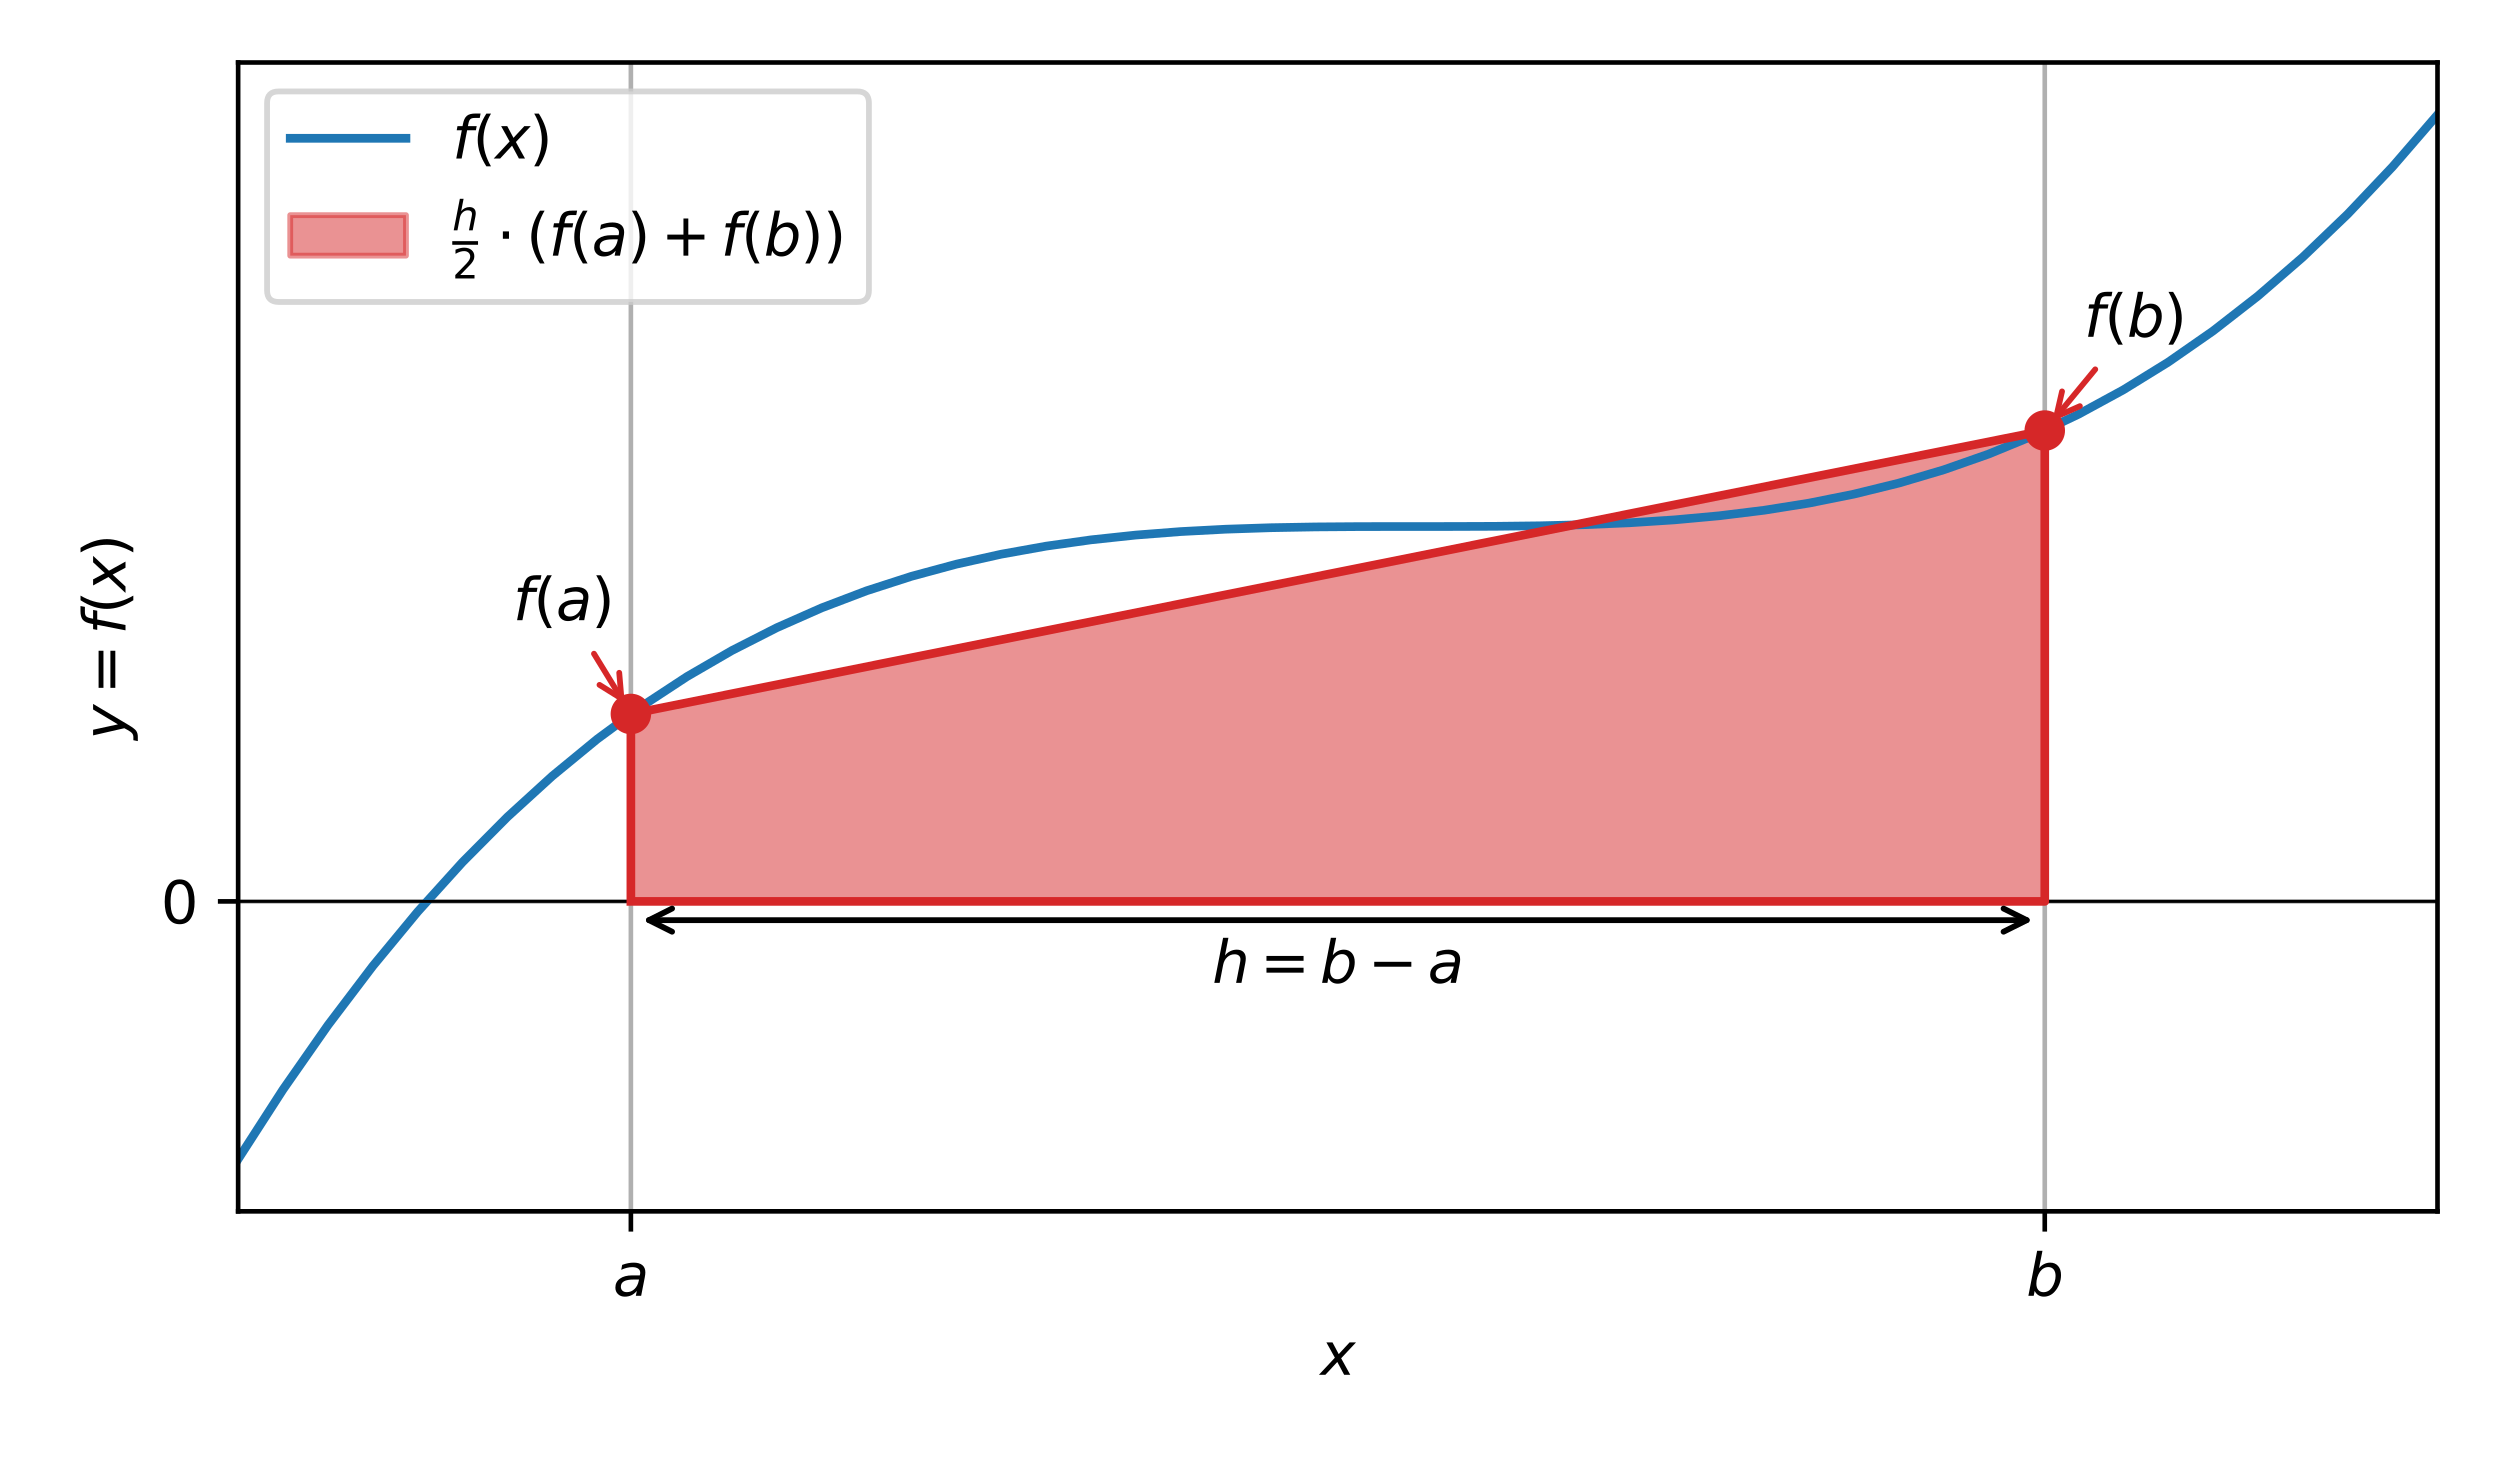<?xml version="1.0" encoding="utf-8" standalone="no"?>
<!DOCTYPE svg PUBLIC "-//W3C//DTD SVG 1.1//EN"
  "http://www.w3.org/Graphics/SVG/1.1/DTD/svg11.dtd">
<svg xmlns:xlink="http://www.w3.org/1999/xlink" width="432pt" height="252pt" viewBox="0 0 432 252" xmlns="http://www.w3.org/2000/svg" version="1.1">
 <defs>
  <style type="text/css">*{stroke-linejoin: round; stroke-linecap: butt}</style>
 </defs>
 <g id="figure_1">
  <g id="patch_1">
   <path d="M 0 252 
L 432 252 
L 432 0 
L 0 0 
z
" style="fill: #ffffff"/>
  </g>
  <g id="axes_1">
   <g id="patch_2">
    <path d="M 41.15 209.32 
L 421.2 209.32 
L 421.2 10.8 
L 41.15 10.8 
z
" style="fill: #ffffff"/>
   </g>
   <g id="FillBetweenPolyCollection_1">
    <defs>
     <path id="m25bb148681" d="M 109.016 -96.239 
L 109.016 -128.628 
L 353.334 -177.601 
L 353.334 -96.239 
L 353.334 -96.239 
L 109.016 -96.239 
z
" style="stroke: #d62728; stroke-opacity: 0.5"/>
    </defs>
    <g clip-path="url(#p9abf2d24ad)">
     <use xlink:href="#m25bb148681" x="0" y="252" style="fill: #d62728; fill-opacity: 0.5; stroke: #d62728; stroke-opacity: 0.5"/>
    </g>
   </g>
   <g id="matplotlib.axis_1">
    <g id="xtick_1">
     <g id="line2d_1">
      <path d="M 109.016 209.32 
L 109.016 10.8 
" clip-path="url(#p9abf2d24ad)" style="fill: none; stroke: #b0b0b0; stroke-width: 0.8; stroke-linecap: square"/>
     </g>
     <g id="line2d_2">
      <defs>
       <path id="m4bd6cb9630" d="M 0 0 
L 0 3.5 
" style="stroke: #000000; stroke-width: 0.8"/>
      </defs>
      <g>
       <use xlink:href="#m4bd6cb9630" x="109.016" y="209.32" style="stroke: #000000; stroke-width: 0.8"/>
      </g>
     </g>
     <g id="text_1">
      <!-- $a$ -->
      <g transform="translate(105.916 223.918) scale(0.1 -0.1)">
       <defs>
        <path id="DejaVuSans-Oblique-61" d="M 3438 1997 
L 3047 0 
L 2472 0 
L 2578 531 
Q 2325 219 2001 64 
Q 1678 -91 1281 -91 
Q 834 -91 548 182 
Q 263 456 263 884 
Q 263 1497 752 1853 
Q 1241 2209 2100 2209 
L 2900 2209 
L 2931 2363 
Q 2938 2388 2941 2417 
Q 2944 2447 2944 2509 
Q 2944 2788 2717 2942 
Q 2491 3097 2081 3097 
Q 1800 3097 1504 3025 
Q 1209 2953 897 2809 
L 997 3341 
Q 1322 3463 1633 3523 
Q 1944 3584 2234 3584 
Q 2853 3584 3176 3315 
Q 3500 3047 3500 2534 
Q 3500 2431 3484 2292 
Q 3469 2153 3438 1997 
z
M 2816 1759 
L 2241 1759 
Q 1534 1759 1195 1570 
Q 856 1381 856 984 
Q 856 709 1029 553 
Q 1203 397 1509 397 
Q 1978 397 2328 733 
Q 2678 1069 2791 1631 
L 2816 1759 
z
" transform="scale(0.016)"/>
       </defs>
       <use xlink:href="#DejaVuSans-Oblique-61"/>
      </g>
     </g>
    </g>
    <g id="xtick_2">
     <g id="line2d_3">
      <path d="M 353.334 209.32 
L 353.334 10.8 
" clip-path="url(#p9abf2d24ad)" style="fill: none; stroke: #b0b0b0; stroke-width: 0.8; stroke-linecap: square"/>
     </g>
     <g id="line2d_4">
      <g>
       <use xlink:href="#m4bd6cb9630" x="353.334" y="209.32" style="stroke: #000000; stroke-width: 0.8"/>
      </g>
     </g>
     <g id="text_2">
      <!-- $b$ -->
      <g transform="translate(350.134 223.918) scale(0.1 -0.1)">
       <defs>
        <path id="DejaVuSans-Oblique-62" d="M 3169 2138 
Q 3169 2591 2961 2847 
Q 2753 3103 2388 3103 
Q 2122 3103 1889 2973 
Q 1656 2844 1484 2597 
Q 1303 2338 1198 1995 
Q 1094 1653 1094 1313 
Q 1094 881 1298 636 
Q 1503 391 1863 391 
Q 2134 391 2365 517 
Q 2597 644 2772 891 
Q 2950 1147 3059 1487 
Q 3169 1828 3169 2138 
z
M 1381 2969 
Q 1594 3256 1914 3420 
Q 2234 3584 2584 3584 
Q 3122 3584 3439 3221 
Q 3756 2859 3756 2241 
Q 3756 1734 3570 1259 
Q 3384 784 3041 416 
Q 2816 172 2522 40 
Q 2228 -91 1906 -91 
Q 1566 -91 1316 65 
Q 1066 222 909 531 
L 806 0 
L 231 0 
L 1178 4863 
L 1753 4863 
L 1381 2969 
z
" transform="scale(0.016)"/>
       </defs>
       <use xlink:href="#DejaVuSans-Oblique-62" transform="translate(0 0.016)"/>
      </g>
     </g>
    </g>
    <g id="text_3">
     <!-- $x$ -->
     <g transform="translate(228.175 237.597) scale(0.1 -0.1)">
      <defs>
       <path id="DejaVuSans-Oblique-78" d="M 3841 3500 
L 2234 1784 
L 3219 0 
L 2559 0 
L 1819 1388 
L 531 0 
L -166 0 
L 1556 1844 
L 641 3500 
L 1300 3500 
L 1972 2234 
L 3144 3500 
L 3841 3500 
z
" transform="scale(0.016)"/>
      </defs>
      <use xlink:href="#DejaVuSans-Oblique-78" transform="translate(0 0.312)"/>
     </g>
    </g>
   </g>
   <g id="matplotlib.axis_2">
    <g id="ytick_1">
     <g id="line2d_5">
      <path d="M 41.15 155.761 
L 421.2 155.761 
" clip-path="url(#p9abf2d24ad)" style="fill: none; stroke: #b0b0b0; stroke-width: 0.8; stroke-linecap: square"/>
     </g>
     <g id="line2d_6">
      <defs>
       <path id="md1f5414498" d="M 0 0 
L -3.5 0 
" style="stroke: #000000; stroke-width: 0.8"/>
      </defs>
      <g>
       <use xlink:href="#md1f5414498" x="41.15" y="155.761" style="stroke: #000000; stroke-width: 0.8"/>
      </g>
     </g>
     <g id="text_4">
      <!-- 0 -->
      <g transform="translate(27.788 159.56) scale(0.1 -0.1)">
       <defs>
        <path id="DejaVuSans-30" d="M 2034 4250 
Q 1547 4250 1301 3770 
Q 1056 3291 1056 2328 
Q 1056 1369 1301 889 
Q 1547 409 2034 409 
Q 2525 409 2770 889 
Q 3016 1369 3016 2328 
Q 3016 3291 2770 3770 
Q 2525 4250 2034 4250 
z
M 2034 4750 
Q 2819 4750 3233 4129 
Q 3647 3509 3647 2328 
Q 3647 1150 3233 529 
Q 2819 -91 2034 -91 
Q 1250 -91 836 529 
Q 422 1150 422 2328 
Q 422 3509 836 4129 
Q 1250 4750 2034 4750 
z
" transform="scale(0.016)"/>
       </defs>
       <use xlink:href="#DejaVuSans-30"/>
      </g>
     </g>
    </g>
    <g id="text_5">
     <!-- $y=f(x)$ -->
     <g transform="translate(21.688 127.81) rotate(-90) scale(0.1 -0.1)">
      <defs>
       <path id="DejaVuSans-Oblique-79" d="M 1588 -325 
Q 1188 -997 936 -1164 
Q 684 -1331 294 -1331 
L -159 -1331 
L -63 -850 
L 269 -850 
Q 509 -850 678 -719 
Q 847 -588 1056 -206 
L 1234 128 
L 459 3500 
L 1069 3500 
L 1650 819 
L 3256 3500 
L 3859 3500 
L 1588 -325 
z
" transform="scale(0.016)"/>
       <path id="DejaVuSans-3d" d="M 678 2906 
L 4684 2906 
L 4684 2381 
L 678 2381 
L 678 2906 
z
M 678 1631 
L 4684 1631 
L 4684 1100 
L 678 1100 
L 678 1631 
z
" transform="scale(0.016)"/>
       <path id="DejaVuSans-Oblique-66" d="M 3059 4863 
L 2969 4384 
L 2419 4384 
Q 2106 4384 1964 4261 
Q 1822 4138 1753 3809 
L 1691 3500 
L 2638 3500 
L 2553 3053 
L 1606 3053 
L 1013 0 
L 434 0 
L 1031 3053 
L 481 3053 
L 563 3500 
L 1113 3500 
L 1159 3744 
Q 1278 4363 1576 4613 
Q 1875 4863 2516 4863 
L 3059 4863 
z
" transform="scale(0.016)"/>
       <path id="DejaVuSans-28" d="M 1984 4856 
Q 1566 4138 1362 3434 
Q 1159 2731 1159 2009 
Q 1159 1288 1364 580 
Q 1569 -128 1984 -844 
L 1484 -844 
Q 1016 -109 783 600 
Q 550 1309 550 2009 
Q 550 2706 781 3412 
Q 1013 4119 1484 4856 
L 1984 4856 
z
" transform="scale(0.016)"/>
       <path id="DejaVuSans-29" d="M 513 4856 
L 1013 4856 
Q 1481 4119 1714 3412 
Q 1947 2706 1947 2009 
Q 1947 1309 1714 600 
Q 1481 -109 1013 -844 
L 513 -844 
Q 928 -128 1133 580 
Q 1338 1288 1338 2009 
Q 1338 2731 1133 3434 
Q 928 4138 513 4856 
z
" transform="scale(0.016)"/>
      </defs>
      <use xlink:href="#DejaVuSans-Oblique-79" transform="translate(0 0.016)"/>
      <use xlink:href="#DejaVuSans-3d" transform="translate(78.662 0.016)"/>
      <use xlink:href="#DejaVuSans-Oblique-66" transform="translate(181.934 0.016)"/>
      <use xlink:href="#DejaVuSans-28" transform="translate(217.139 0.016)"/>
      <use xlink:href="#DejaVuSans-Oblique-78" transform="translate(256.152 0.016)"/>
      <use xlink:href="#DejaVuSans-29" transform="translate(315.332 0.016)"/>
     </g>
    </g>
   </g>
   <g id="line2d_7">
    <path d="M 41.15 200.296 
L 48.906 188.273 
L 56.662 177.166 
L 64.418 166.938 
L 72.174 157.552 
L 79.931 148.974 
L 87.687 141.166 
L 95.443 134.093 
L 103.199 127.717 
L 110.955 122.004 
L 118.711 116.915 
L 126.467 112.416 
L 134.223 108.47 
L 141.98 105.041 
L 149.736 102.092 
L 157.492 99.588 
L 165.248 97.491 
L 173.004 95.766 
L 180.76 94.376 
L 188.516 93.286 
L 196.272 92.458 
L 204.029 91.857 
L 211.785 91.447 
L 219.541 91.19 
L 227.297 91.052 
L 235.053 90.995 
L 242.809 90.983 
L 250.565 90.98 
L 258.321 90.95 
L 266.078 90.857 
L 273.834 90.664 
L 281.59 90.335 
L 289.346 89.834 
L 297.102 89.124 
L 304.858 88.17 
L 312.614 86.934 
L 320.37 85.381 
L 328.127 83.475 
L 335.883 81.179 
L 343.639 78.457 
L 351.395 75.272 
L 359.151 71.589 
L 366.907 67.371 
L 374.663 62.582 
L 382.419 57.185 
L 390.176 51.145 
L 397.932 44.425 
L 405.688 36.989 
L 413.444 28.801 
L 421.2 19.824 
" clip-path="url(#p9abf2d24ad)" style="fill: none; stroke: #1f77b4; stroke-width: 1.5; stroke-linecap: square"/>
   </g>
   <g id="LineCollection_1">
    <path d="M 41.15 155.761 
L 421.2 155.761 
" clip-path="url(#p9abf2d24ad)" style="fill: none; stroke: #000000; stroke-width: 0.5"/>
   </g>
   <g id="line2d_8">
    <path d="M 109.016 155.761 
L 109.016 123.372 
L 353.334 74.399 
L 353.334 155.761 
L 109.016 155.761 
" clip-path="url(#p9abf2d24ad)" style="fill: none; stroke: #d62728; stroke-width: 1.5; stroke-linecap: square"/>
   </g>
   <g id="line2d_9">
    <defs>
     <path id="mc2b72f3288" d="M 0 3 
C 0.796 3 1.559 2.684 2.121 2.121 
C 2.684 1.559 3 0.796 3 0 
C 3 -0.796 2.684 -1.559 2.121 -2.121 
C 1.559 -2.684 0.796 -3 0 -3 
C -0.796 -3 -1.559 -2.684 -2.121 -2.121 
C -2.684 -1.559 -3 -0.796 -3 0 
C -3 0.796 -2.684 1.559 -2.121 2.121 
C -1.559 2.684 -0.796 3 0 3 
z
" style="stroke: #d62728"/>
    </defs>
    <g clip-path="url(#p9abf2d24ad)">
     <use xlink:href="#mc2b72f3288" x="109.016" y="123.372" style="fill: #d62728; stroke: #d62728"/>
     <use xlink:href="#mc2b72f3288" x="353.334" y="74.399" style="fill: #d62728; stroke: #d62728"/>
    </g>
   </g>
   <g id="patch_3">
    <path d="M 41.15 209.32 
L 41.15 10.8 
" style="fill: none; stroke: #000000; stroke-width: 0.8; stroke-linejoin: miter; stroke-linecap: square"/>
   </g>
   <g id="patch_4">
    <path d="M 421.2 209.32 
L 421.2 10.8 
" style="fill: none; stroke: #000000; stroke-width: 0.8; stroke-linejoin: miter; stroke-linecap: square"/>
   </g>
   <g id="patch_5">
    <path d="M 41.15 209.32 
L 421.2 209.32 
" style="fill: none; stroke: #000000; stroke-width: 0.8; stroke-linejoin: miter; stroke-linecap: square"/>
   </g>
   <g id="patch_6">
    <path d="M 41.15 10.8 
L 421.2 10.8 
" style="fill: none; stroke: #000000; stroke-width: 0.8; stroke-linejoin: miter; stroke-linecap: square"/>
   </g>
   <g id="patch_7">
    <path d="M 102.64 112.962 
Q 105.306 117.314 107.388 120.713 
" style="fill: none; stroke: #d62728; stroke-linecap: round"/>
    <path d="M 107.004 116.258 
L 107.388 120.713 
L 103.593 118.347 
" style="fill: none; stroke: #d62728; stroke-linecap: round"/>
   </g>
   <g id="text_6">
    <!-- $f(a)$ -->
    <g transform="translate(88.656 107.177) scale(0.1 -0.1)">
     <use xlink:href="#DejaVuSans-Oblique-66" transform="translate(0 0.016)"/>
     <use xlink:href="#DejaVuSans-28" transform="translate(35.205 0.016)"/>
     <use xlink:href="#DejaVuSans-Oblique-61" transform="translate(74.219 0.016)"/>
     <use xlink:href="#DejaVuSans-29" transform="translate(135.498 0.016)"/>
    </g>
   </g>
   <g id="patch_8">
    <path d="M 362.059 63.824 
Q 358.332 68.341 355.317 71.996 
" style="fill: none; stroke: #d62728; stroke-linecap: round"/>
    <path d="M 359.405 70.183 
L 355.317 71.996 
L 356.32 67.637 
" style="fill: none; stroke: #d62728; stroke-linecap: round"/>
   </g>
   <g id="text_7">
    <!-- $f(b)$ -->
    <g transform="translate(360.121 58.205) scale(0.1 -0.1)">
     <use xlink:href="#DejaVuSans-Oblique-66" transform="translate(0 0.016)"/>
     <use xlink:href="#DejaVuSans-28" transform="translate(35.205 0.016)"/>
     <use xlink:href="#DejaVuSans-Oblique-62" transform="translate(74.219 0.016)"/>
     <use xlink:href="#DejaVuSans-29" transform="translate(137.695 0.016)"/>
    </g>
   </g>
   <g id="patch_9">
    <path d="M 112.136 159 
Q 231.176 159 350.216 159 
" style="fill: none; stroke: #000000; stroke-linecap: round"/>
    <path d="M 116.136 161 
L 112.136 159 
L 116.136 157 
" style="fill: none; stroke: #000000; stroke-linecap: round"/>
    <path d="M 346.216 157 
L 350.216 159 
L 346.216 161 
" style="fill: none; stroke: #000000; stroke-linecap: round"/>
   </g>
   <g id="text_8">
    <!-- $h=b-a$ -->
    <g transform="translate(209.475 169.837) scale(0.1 -0.1)">
     <defs>
      <path id="DejaVuSans-Oblique-68" d="M 3566 2113 
L 3156 0 
L 2578 0 
L 2988 2091 
Q 3016 2238 3031 2350 
Q 3047 2463 3047 2528 
Q 3047 2791 2881 2937 
Q 2716 3084 2419 3084 
Q 1956 3084 1617 2771 
Q 1278 2459 1178 1941 
L 800 0 
L 225 0 
L 1172 4863 
L 1747 4863 
L 1375 2950 
Q 1594 3244 1934 3414 
Q 2275 3584 2650 3584 
Q 3113 3584 3367 3334 
Q 3622 3084 3622 2631 
Q 3622 2519 3608 2391 
Q 3594 2263 3566 2113 
z
" transform="scale(0.016)"/>
      <path id="DejaVuSans-2212" d="M 678 2272 
L 4684 2272 
L 4684 1741 
L 678 1741 
L 678 2272 
z
" transform="scale(0.016)"/>
     </defs>
     <use xlink:href="#DejaVuSans-Oblique-68" transform="translate(0 0.016)"/>
     <use xlink:href="#DejaVuSans-3d" transform="translate(82.861 0.016)"/>
     <use xlink:href="#DejaVuSans-Oblique-62" transform="translate(186.133 0.016)"/>
     <use xlink:href="#DejaVuSans-2212" transform="translate(269.092 0.016)"/>
     <use xlink:href="#DejaVuSans-Oblique-61" transform="translate(372.363 0.016)"/>
    </g>
   </g>
   <g id="legend_1">
    <g id="patch_10">
     <path d="M 48.15 52.178 
L 148.15 52.178 
Q 150.15 52.178 150.15 50.178 
L 150.15 17.8 
Q 150.15 15.8 148.15 15.8 
L 48.15 15.8 
Q 46.15 15.8 46.15 17.8 
L 46.15 50.178 
Q 46.15 52.178 48.15 52.178 
z
" style="fill: #ffffff; opacity: 0.8; stroke: #cccccc; stroke-linejoin: miter"/>
    </g>
    <g id="line2d_10">
     <path d="M 50.15 23.898 
L 60.15 23.898 
L 70.15 23.898 
" style="fill: none; stroke: #1f77b4; stroke-width: 1.5; stroke-linecap: square"/>
    </g>
    <g id="text_9">
     <!-- $f(x)$ -->
     <g transform="translate(78.15 27.398) scale(0.1 -0.1)">
      <use xlink:href="#DejaVuSans-Oblique-66" transform="translate(0 0.016)"/>
      <use xlink:href="#DejaVuSans-28" transform="translate(35.205 0.016)"/>
      <use xlink:href="#DejaVuSans-Oblique-78" transform="translate(74.219 0.016)"/>
      <use xlink:href="#DejaVuSans-29" transform="translate(133.398 0.016)"/>
     </g>
    </g>
    <g id="patch_11">
     <path d="M 50.15 44.178 
L 70.15 44.178 
L 70.15 37.178 
L 50.15 37.178 
z
" style="fill: #d62728; fill-opacity: 0.5; stroke: #d62728; stroke-opacity: 0.5; stroke-linejoin: miter"/>
    </g>
    <g id="text_10">
     <!-- $\frac{h}{2} \cdot \left( f(a) + f(b)\right)$ -->
     <g transform="translate(78.15 44.178) scale(0.1 -0.1)">
      <defs>
       <path id="DejaVuSans-32" d="M 1228 531 
L 3431 531 
L 3431 0 
L 469 0 
L 469 531 
Q 828 903 1448 1529 
Q 2069 2156 2228 2338 
Q 2531 2678 2651 2914 
Q 2772 3150 2772 3378 
Q 2772 3750 2511 3984 
Q 2250 4219 1831 4219 
Q 1534 4219 1204 4116 
Q 875 4013 500 3803 
L 500 4441 
Q 881 4594 1212 4672 
Q 1544 4750 1819 4750 
Q 2544 4750 2975 4387 
Q 3406 4025 3406 3419 
Q 3406 3131 3298 2873 
Q 3191 2616 2906 2266 
Q 2828 2175 2409 1742 
Q 1991 1309 1228 531 
z
" transform="scale(0.016)"/>
       <path id="DejaVuSans-22c5" d="M 684 2619 
L 1344 2619 
L 1344 1825 
L 684 1825 
L 684 2619 
z
" transform="scale(0.016)"/>
       <path id="DejaVuSans-2b" d="M 2944 4013 
L 2944 2272 
L 4684 2272 
L 4684 1741 
L 2944 1741 
L 2944 0 
L 2419 0 
L 2419 1741 
L 678 1741 
L 678 2272 
L 2419 2272 
L 2419 4013 
L 2944 4013 
z
" transform="scale(0.016)"/>
      </defs>
      <use xlink:href="#DejaVuSans-Oblique-68" transform="translate(0 43.811) scale(0.7)"/>
      <use xlink:href="#DejaVuSans-32" transform="translate(0 -39.392) scale(0.7)"/>
      <use xlink:href="#DejaVuSans-22c5" transform="translate(76.519 0.014)"/>
      <use xlink:href="#DejaVuSans-28" transform="translate(127.788 0.014)"/>
      <use xlink:href="#DejaVuSans-Oblique-66" transform="translate(166.802 0.014)"/>
      <use xlink:href="#DejaVuSans-28" transform="translate(202.007 0.014)"/>
      <use xlink:href="#DejaVuSans-Oblique-61" transform="translate(241.021 0.014)"/>
      <use xlink:href="#DejaVuSans-29" transform="translate(302.3 0.014)"/>
      <use xlink:href="#DejaVuSans-2b" transform="translate(360.796 0.014)"/>
      <use xlink:href="#DejaVuSans-Oblique-66" transform="translate(464.067 0.014)"/>
      <use xlink:href="#DejaVuSans-28" transform="translate(499.272 0.014)"/>
      <use xlink:href="#DejaVuSans-Oblique-62" transform="translate(538.286 0.014)"/>
      <use xlink:href="#DejaVuSans-29" transform="translate(601.763 0.014)"/>
      <use xlink:href="#DejaVuSans-29" transform="translate(640.776 0.014)"/>
      <path d="M 0 18.811 
L 0 25.061 
L 44.536 25.061 
L 44.536 18.811 
L 0 18.811 
z
"/>
     </g>
    </g>
   </g>
  </g>
 </g>
 <defs>
  <clipPath id="p9abf2d24ad">
   <rect x="41.15" y="10.8" width="380.05" height="198.52"/>
  </clipPath>
 </defs>
</svg>
